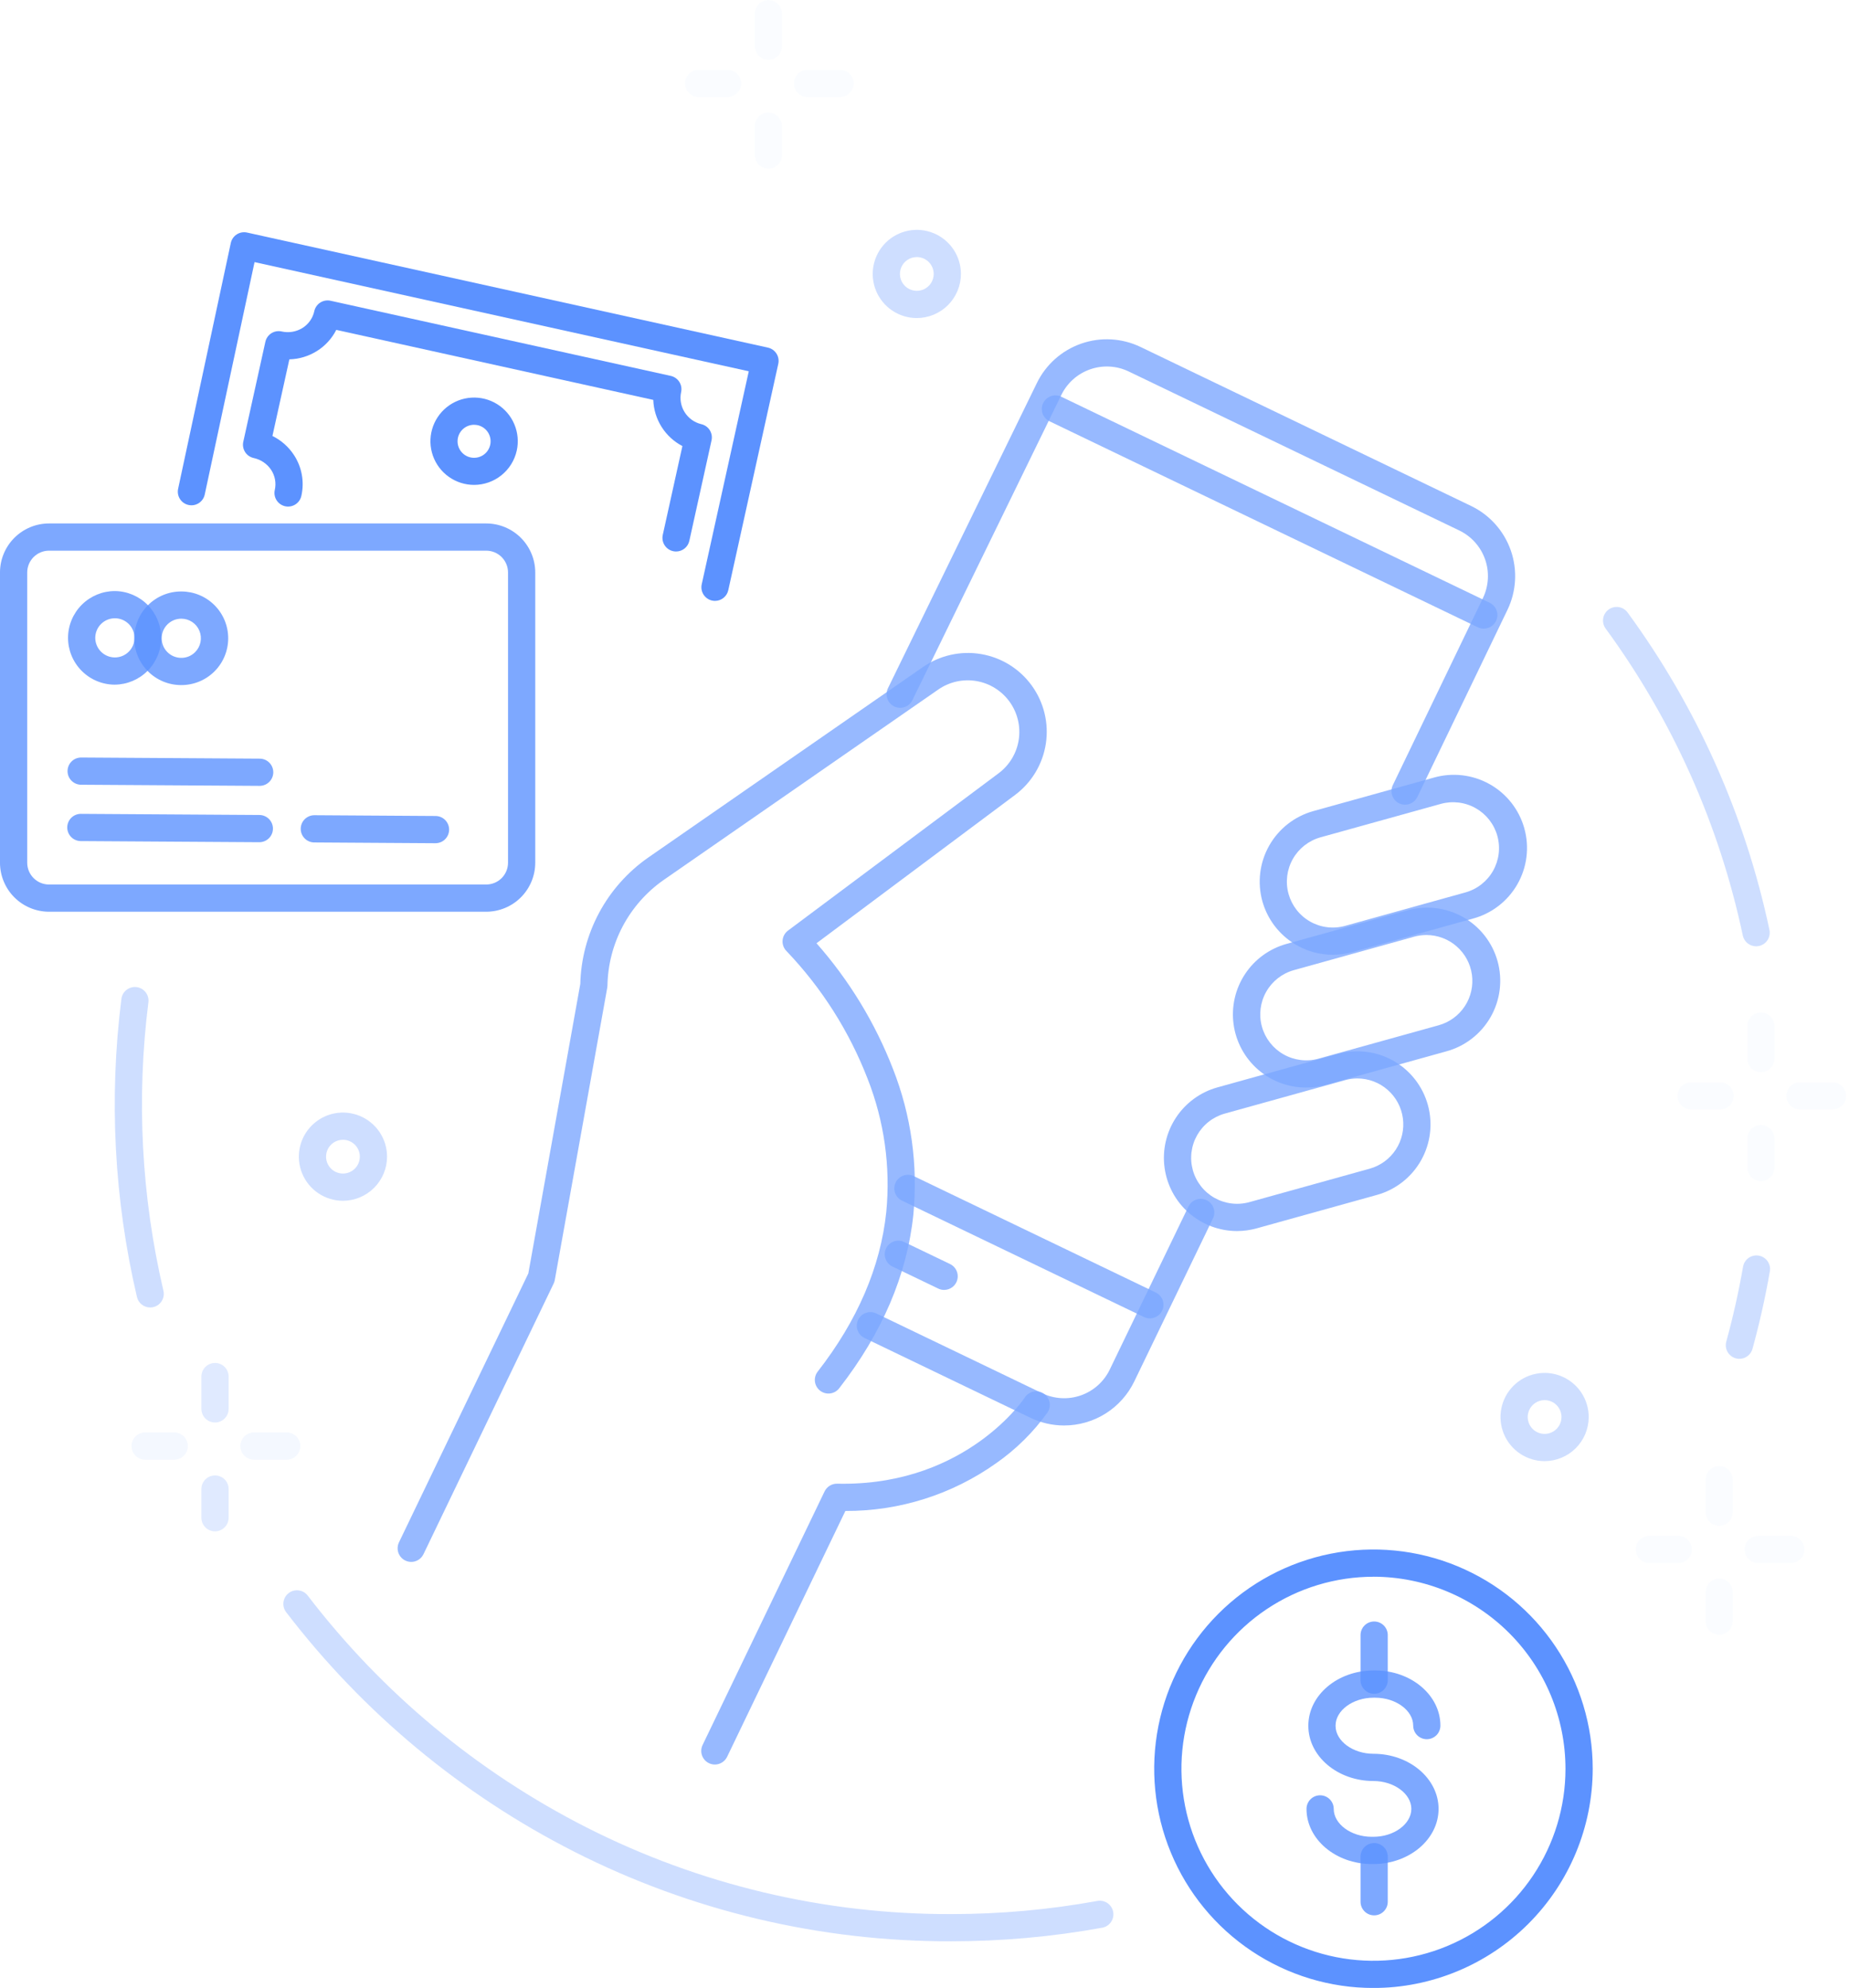 <svg width="226" height="243" viewBox="0 0 226 243" fill="none" xmlns="http://www.w3.org/2000/svg">
<g clip-path="url(#clip0_12_219)">
<g opacity="0.8">
<g opacity="0.8">
<g opacity="0.8">
<path opacity="0.8" d="M171.739 98.361C171.458 98.361 171.181 98.29 170.934 98.154C170.688 98.017 170.48 97.821 170.33 97.583C170.18 97.345 170.093 97.072 170.077 96.791C170.062 96.51 170.117 96.23 170.239 95.976L181.26 73.094C181.969 71.615 182.062 69.916 181.52 68.369C180.977 66.822 179.843 65.553 178.366 64.841L137.966 45.409C136.488 44.698 134.788 44.604 133.241 45.146C131.693 45.689 130.424 46.824 129.713 48.302L111.521 85.585C111.328 85.981 110.985 86.285 110.567 86.428C110.15 86.572 109.694 86.543 109.297 86.35C108.901 86.156 108.597 85.814 108.454 85.396C108.31 84.979 108.339 84.522 108.532 84.126L126.72 46.851C127.815 44.58 129.766 42.837 132.146 42.005C134.525 41.172 137.137 41.318 139.409 42.411L179.809 61.844C182.08 62.939 183.824 64.891 184.659 67.27C185.493 69.65 185.349 72.263 184.258 74.537L173.239 97.419C173.103 97.701 172.89 97.939 172.625 98.106C172.359 98.273 172.052 98.361 171.739 98.361Z" fill="#0055FF"/>
<path opacity="0.8" d="M130.054 174.237C128.632 174.237 127.228 173.916 125.946 173.298L105.666 163.543C105.469 163.448 105.293 163.316 105.147 163.153C105.001 162.99 104.889 162.8 104.817 162.594C104.744 162.388 104.713 162.169 104.725 161.951C104.737 161.733 104.793 161.519 104.887 161.322C104.982 161.125 105.114 160.948 105.277 160.803C105.44 160.657 105.63 160.545 105.836 160.472C106.043 160.4 106.261 160.369 106.479 160.381C106.697 160.393 106.911 160.448 107.108 160.543L127.389 170.298C128.867 171.007 130.566 171.101 132.114 170.558C133.661 170.016 134.93 168.882 135.642 167.406L145.26 147.479C145.452 147.081 145.794 146.776 146.211 146.63C146.628 146.484 147.085 146.51 147.483 146.702C147.881 146.894 148.186 147.236 148.332 147.652C148.478 148.069 148.452 148.527 148.26 148.925L138.643 168.85C137.864 170.466 136.645 171.829 135.125 172.782C133.606 173.735 131.848 174.239 130.054 174.237Z" fill="#0055FF"/>
<path opacity="0.8" d="M140.549 161.151C140.3 161.151 140.054 161.094 139.83 160.986L110.251 146.759C110.054 146.664 109.878 146.532 109.732 146.369C109.586 146.206 109.474 146.016 109.402 145.81C109.329 145.604 109.298 145.385 109.311 145.167C109.323 144.949 109.377 144.735 109.472 144.538C109.567 144.341 109.699 144.165 109.862 144.019C110.025 143.873 110.215 143.761 110.421 143.688C110.628 143.616 110.846 143.585 111.064 143.597C111.282 143.609 111.496 143.664 111.693 143.759L141.272 157.986C141.612 158.15 141.886 158.424 142.049 158.763C142.213 159.103 142.256 159.488 142.172 159.855C142.088 160.223 141.882 160.551 141.587 160.786C141.293 161.021 140.927 161.149 140.55 161.149L140.549 161.151Z" fill="#0055FF"/>
<path opacity="0.8" d="M181.359 76.843C181.11 76.843 180.864 76.786 180.64 76.678L128.28 51.493C128.083 51.398 127.907 51.266 127.761 51.103C127.615 50.94 127.503 50.75 127.431 50.544C127.358 50.337 127.327 50.119 127.339 49.901C127.351 49.683 127.406 49.469 127.501 49.272C127.596 49.075 127.728 48.898 127.891 48.753C128.054 48.607 128.244 48.495 128.45 48.422C128.656 48.35 128.875 48.319 129.093 48.331C129.311 48.343 129.525 48.398 129.722 48.493L182.085 73.678C182.425 73.842 182.699 74.116 182.862 74.455C183.026 74.795 183.069 75.18 182.985 75.548C182.901 75.915 182.695 76.243 182.4 76.478C182.105 76.713 181.739 76.841 181.362 76.841L181.359 76.843Z" fill="#0055FF"/>
<path opacity="0.8" d="M115.401 157.669C115.152 157.669 114.905 157.613 114.681 157.504L109.081 154.812C108.683 154.621 108.378 154.279 108.232 153.863C108.085 153.446 108.111 152.989 108.302 152.591C108.493 152.193 108.835 151.887 109.251 151.741C109.668 151.595 110.125 151.621 110.523 151.812L116.123 154.504C116.463 154.667 116.737 154.941 116.9 155.281C117.063 155.621 117.107 156.006 117.023 156.373C116.939 156.741 116.733 157.069 116.438 157.304C116.144 157.539 115.778 157.667 115.401 157.667V157.669Z" fill="#0055FF"/>
<path opacity="0.8" d="M50.263 190.914C49.982 190.914 49.705 190.842 49.459 190.706C49.212 190.57 49.005 190.374 48.855 190.135C48.705 189.897 48.618 189.625 48.602 189.344C48.586 189.063 48.641 188.783 48.763 188.529L64.578 155.648L70.928 120.269C71.004 117.232 71.79 114.256 73.224 111.578C74.658 108.901 76.7 106.597 79.185 104.851L112.785 81.551C114.859 80.101 117.421 79.525 119.916 79.947C122.411 80.37 124.64 81.757 126.12 83.81C127.601 85.862 128.215 88.415 127.829 90.916C127.443 93.417 126.089 95.666 124.058 97.177L99.801 115.295C103.793 119.819 106.955 125.014 109.141 130.638C111.373 136.309 112.228 142.429 111.635 148.495C110.863 155.837 107.813 162.968 102.57 169.695C102.299 170.043 101.9 170.269 101.463 170.323C101.025 170.377 100.583 170.255 100.236 169.983C99.888 169.712 99.662 169.314 99.608 168.876C99.554 168.438 99.676 167.997 99.947 167.649C104.802 161.424 107.621 154.864 108.327 148.149C108.864 142.602 108.078 137.007 106.032 131.824C103.791 126.044 100.435 120.761 96.156 116.276C95.983 116.108 95.848 115.905 95.761 115.681C95.674 115.456 95.637 115.215 95.652 114.974C95.667 114.734 95.734 114.499 95.849 114.287C95.964 114.075 96.124 113.891 96.317 113.747L122.067 94.513C123.39 93.521 124.271 92.05 124.52 90.415C124.769 88.781 124.366 87.114 123.399 85.773C122.431 84.432 120.976 83.525 119.346 83.246C117.716 82.968 116.042 83.34 114.684 84.283L81.084 107.583C79.011 109.04 77.312 110.966 76.124 113.204C74.936 115.443 74.294 117.93 74.249 120.463C74.248 120.553 74.239 120.642 74.223 120.73L67.81 156.462C67.784 156.61 67.737 156.754 67.672 156.889L51.759 189.974C51.623 190.255 51.411 190.493 51.146 190.659C50.882 190.825 50.575 190.914 50.263 190.914Z" fill="#0055FF"/>
<path opacity="0.8" d="M162.896 116.706C160.945 116.7 159.049 116.057 157.496 114.874C155.944 113.691 154.82 112.034 154.296 110.154C153.664 107.869 153.964 105.426 155.131 103.362C156.298 101.298 158.235 99.78 160.519 99.143L175.219 95.057C176.355 94.729 177.544 94.629 178.718 94.764C179.893 94.898 181.029 95.264 182.061 95.841C183.093 96.417 184.001 97.192 184.731 98.121C185.462 99.05 186.001 100.115 186.317 101.254C186.634 102.393 186.721 103.583 186.575 104.756C186.429 105.929 186.051 107.061 185.465 108.088C184.878 109.114 184.093 110.013 183.157 110.734C182.22 111.456 181.15 111.984 180.008 112.289L165.308 116.375C164.523 116.594 163.711 116.706 162.896 116.706ZM157.496 109.263C157.694 109.974 158.029 110.638 158.483 111.219C158.937 111.8 159.502 112.286 160.144 112.649C160.786 113.012 161.493 113.245 162.225 113.334C162.957 113.423 163.7 113.368 164.41 113.17L179.11 109.084C179.821 108.886 180.486 108.551 181.067 108.096C181.648 107.642 182.133 107.078 182.496 106.436C182.859 105.793 183.091 105.086 183.181 104.354C183.27 103.622 183.215 102.88 183.017 102.169C182.82 101.458 182.484 100.794 182.03 100.213C181.576 99.632 181.011 99.146 180.369 98.783C179.727 98.421 179.019 98.188 178.287 98.098C177.555 98.009 176.813 98.064 176.102 98.262L161.402 102.348C159.968 102.748 158.751 103.701 158.019 104.997C157.286 106.294 157.098 107.828 157.495 109.263H157.496Z" fill="#0055FF"/>
<path opacity="0.8" d="M159.647 132.935C157.483 132.937 155.393 132.154 153.762 130.733C152.132 129.311 151.072 127.346 150.779 125.203C150.486 123.06 150.98 120.883 152.169 119.076C153.358 117.268 155.162 115.954 157.247 115.375L171.947 111.289C173.083 110.961 174.272 110.861 175.446 110.996C176.62 111.13 177.756 111.496 178.788 112.073C179.82 112.649 180.728 113.424 181.459 114.353C182.189 115.282 182.728 116.347 183.045 117.486C183.361 118.625 183.449 119.815 183.303 120.988C183.156 122.161 182.779 123.293 182.192 124.32C181.605 125.346 180.821 126.245 179.885 126.966C178.948 127.688 177.878 128.216 176.736 128.521L162.036 132.607C161.258 132.824 160.454 132.934 159.647 132.935ZM174.347 114.289C173.84 114.289 173.335 114.359 172.847 114.495L158.147 118.581C156.713 118.981 155.496 119.933 154.764 121.23C154.033 122.526 153.845 124.06 154.244 125.494C154.642 126.928 155.594 128.146 156.89 128.879C158.186 129.612 159.719 129.8 161.154 129.403L175.854 125.317C177.162 124.953 178.294 124.127 179.04 122.992C179.786 121.858 180.096 120.491 179.912 119.146C179.728 117.801 179.063 116.567 178.04 115.674C177.017 114.781 175.706 114.289 174.348 114.289H174.347Z" fill="#0055FF"/>
<path opacity="0.8" d="M151.192 150.473C149.03 150.469 146.944 149.683 145.317 148.259C143.69 146.836 142.634 144.872 142.343 142.73C142.053 140.588 142.548 138.413 143.737 136.608C144.926 134.803 146.729 133.489 148.811 132.91L163.511 128.824C164.643 128.51 165.825 128.421 166.991 128.564C168.157 128.706 169.283 129.077 170.305 129.655C171.328 130.232 172.226 131.006 172.95 131.931C173.673 132.856 174.208 133.914 174.522 135.046C174.836 136.177 174.925 137.36 174.782 138.526C174.64 139.691 174.269 140.818 173.691 141.84C173.114 142.863 172.34 143.761 171.415 144.485C170.49 145.208 169.431 145.743 168.3 146.057L153.6 150.143C152.816 150.361 152.006 150.472 151.192 150.473ZM165.917 131.821C165.406 131.822 164.897 131.892 164.405 132.029L149.705 136.115C148.994 136.312 148.33 136.648 147.749 137.102C147.168 137.557 146.682 138.121 146.319 138.763C145.956 139.405 145.723 140.113 145.634 140.845C145.544 141.577 145.6 142.319 145.798 143.03C145.995 143.74 146.331 144.405 146.786 144.986C147.24 145.567 147.804 146.053 148.446 146.416C149.088 146.778 149.796 147.011 150.528 147.101C151.26 147.19 152.002 147.135 152.713 146.937L167.413 142.851C168.721 142.487 169.852 141.661 170.599 140.527C171.345 139.393 171.655 138.027 171.472 136.682C171.289 135.337 170.626 134.103 169.604 133.21C168.582 132.316 167.271 131.823 165.913 131.821H165.917Z" fill="#0055FF"/>
<path opacity="0.8" d="M87.376 215.68C87.094 215.68 86.818 215.609 86.571 215.473C86.325 215.337 86.117 215.14 85.967 214.902C85.817 214.664 85.73 214.391 85.714 214.11C85.698 213.829 85.754 213.549 85.876 213.295L100.788 182.295C100.927 182.008 101.146 181.766 101.418 181.599C101.69 181.432 102.005 181.347 102.324 181.353C102.577 181.359 102.831 181.361 103.079 181.361C118.245 181.361 125.187 170.928 125.256 170.82C125.496 170.45 125.873 170.19 126.305 170.098C126.736 170.006 127.187 170.089 127.557 170.329C127.927 170.569 128.186 170.947 128.278 171.378C128.37 171.81 128.287 172.26 128.047 172.63C126.316 175.053 124.182 177.161 121.739 178.863C116.361 182.679 109.923 184.716 103.328 184.686L88.874 214.738C88.738 215.02 88.525 215.258 88.26 215.424C87.996 215.591 87.689 215.68 87.376 215.68Z" fill="#0055FF"/>
</g>
<path opacity="0.3" d="M18.356 159.815C17.981 159.815 17.618 159.688 17.324 159.455C17.03 159.222 16.824 158.897 16.738 158.532C13.947 146.596 13.304 134.259 14.838 122.097C14.893 121.659 15.12 121.262 15.469 120.991C15.817 120.721 16.259 120.6 16.697 120.655C17.134 120.711 17.532 120.938 17.802 121.286C18.073 121.635 18.193 122.076 18.138 122.514C16.654 134.282 17.277 146.221 19.976 157.771C20.033 158.015 20.034 158.269 19.98 158.514C19.925 158.759 19.815 158.988 19.66 159.184C19.504 159.381 19.306 159.539 19.08 159.649C18.854 159.758 18.607 159.815 18.356 159.815Z" fill="#0055FF"/>
<path opacity="0.3" d="M116.271 237.286C100.263 237.334 84.472 233.582 70.195 226.34C56.409 219.34 44.372 209.332 34.974 197.055C34.706 196.704 34.589 196.262 34.648 195.825C34.706 195.387 34.936 194.991 35.286 194.723C35.637 194.456 36.08 194.338 36.517 194.397C36.954 194.455 37.35 194.685 37.618 195.036C46.711 206.915 58.358 216.599 71.697 223.372C85.508 230.378 100.785 234.008 116.272 233.961C122.259 233.962 128.234 233.424 134.125 232.354C134.559 232.274 135.007 232.371 135.37 232.621C135.733 232.872 135.982 233.257 136.062 233.691C136.141 234.125 136.045 234.572 135.794 234.936C135.544 235.299 135.159 235.547 134.725 235.627C128.636 236.732 122.46 237.288 116.271 237.286Z" fill="#0055FF"/>
<path opacity="0.3" d="M212.597 166.092C212.342 166.091 212.09 166.031 211.862 165.917C211.634 165.804 211.435 165.639 211.28 165.436C211.125 165.233 211.019 164.997 210.97 164.747C210.921 164.497 210.93 164.238 210.997 163.992C211.822 160.992 212.511 157.92 213.046 154.856C213.081 154.638 213.158 154.429 213.274 154.241C213.39 154.054 213.542 153.891 213.721 153.762C213.901 153.634 214.104 153.543 214.32 153.494C214.535 153.445 214.757 153.439 214.975 153.477C215.192 153.515 215.4 153.596 215.586 153.715C215.771 153.834 215.931 153.989 216.057 154.17C216.182 154.352 216.271 154.557 216.316 154.772C216.362 154.988 216.363 155.211 216.322 155.428C215.769 158.596 215.056 161.774 214.204 164.873C214.106 165.224 213.896 165.533 213.606 165.753C213.316 165.974 212.961 166.093 212.597 166.092Z" fill="#0055FF"/>
<path opacity="0.3" d="M214.647 115.669C214.266 115.669 213.897 115.538 213.601 115.298C213.305 115.058 213.1 114.724 213.021 114.352C210.153 100.812 204.447 88.035 196.278 76.863C196.143 76.687 196.044 76.485 195.987 76.271C195.931 76.056 195.919 75.832 195.95 75.612C195.982 75.392 196.057 75.181 196.172 74.991C196.287 74.8 196.438 74.635 196.617 74.504C196.797 74.374 197.001 74.28 197.217 74.229C197.433 74.178 197.658 74.171 197.877 74.209C198.096 74.246 198.305 74.327 198.492 74.446C198.679 74.566 198.841 74.721 198.967 74.904C207.411 86.453 213.31 99.662 216.275 113.659C216.327 113.901 216.323 114.152 216.265 114.393C216.207 114.634 216.096 114.86 215.94 115.052C215.784 115.245 215.587 115.4 215.363 115.507C215.14 115.614 214.895 115.669 214.647 115.669Z" fill="#0055FF"/>
<g opacity="0.8">
<g opacity="0.3">
<path opacity="0.3" d="M21.291 178.418H17.742C17.301 178.418 16.878 178.243 16.566 177.931C16.254 177.619 16.078 177.196 16.078 176.754C16.078 176.313 16.254 175.89 16.566 175.578C16.878 175.266 17.301 175.091 17.742 175.091H21.291C21.732 175.091 22.155 175.266 22.467 175.578C22.779 175.89 22.954 176.313 22.954 176.754C22.954 177.196 22.779 177.619 22.467 177.931C22.155 178.243 21.732 178.418 21.291 178.418Z" fill="#0055FF"/>
<path opacity="0.3" d="M35.04 178.418H31.048C30.607 178.418 30.184 178.243 29.872 177.931C29.56 177.619 29.384 177.196 29.384 176.754C29.384 176.313 29.56 175.89 29.872 175.578C30.184 175.266 30.607 175.091 31.048 175.091H35.04C35.481 175.091 35.904 175.266 36.216 175.578C36.528 175.89 36.704 176.313 36.704 176.754C36.704 177.196 36.528 177.619 36.216 177.931C35.904 178.243 35.481 178.418 35.04 178.418Z" fill="#0055FF"/>
</g>
<g opacity="0.8">
<path opacity="0.3" d="M26.28 187.178C25.839 187.178 25.416 187.002 25.104 186.691C24.793 186.379 24.617 185.956 24.617 185.515V181.967C24.628 181.533 24.808 181.12 25.119 180.817C25.429 180.513 25.846 180.344 26.281 180.344C26.715 180.344 27.132 180.513 27.443 180.817C27.753 181.12 27.933 181.533 27.944 181.967V185.515C27.944 185.956 27.768 186.379 27.456 186.691C27.144 187.003 26.721 187.178 26.28 187.178Z" fill="#0055FF"/>
<path opacity="0.3" d="M26.28 173.872C25.839 173.872 25.416 173.697 25.104 173.385C24.792 173.073 24.617 172.65 24.617 172.209V168.217C24.628 167.783 24.808 167.37 25.119 167.067C25.429 166.763 25.846 166.594 26.281 166.594C26.715 166.594 27.132 166.763 27.443 167.067C27.753 167.37 27.933 167.783 27.944 168.217V172.209C27.944 172.65 27.768 173.073 27.456 173.385C27.144 173.697 26.721 173.872 26.28 173.872Z" fill="#0055FF"/>
</g>
</g>
<g opacity="0.3">
<g opacity="0.3">
<path opacity="0.3" d="M210.242 135.615H206.694C206.253 135.615 205.83 135.44 205.518 135.128C205.206 134.816 205.031 134.393 205.031 133.951C205.031 133.51 205.206 133.087 205.518 132.775C205.83 132.463 206.253 132.288 206.694 132.288H210.242C210.683 132.288 211.106 132.463 211.418 132.775C211.73 133.087 211.906 133.51 211.906 133.951C211.906 134.393 211.73 134.816 211.418 135.128C211.106 135.44 210.683 135.615 210.242 135.615Z" fill="#0055FF"/>
<path opacity="0.3" d="M223.992 135.615H220.001C219.56 135.615 219.137 135.44 218.825 135.128C218.513 134.816 218.338 134.393 218.338 133.951C218.338 133.51 218.513 133.087 218.825 132.775C219.137 132.463 219.56 132.288 220.001 132.288H223.992C224.433 132.288 224.856 132.463 225.168 132.775C225.48 133.087 225.655 133.51 225.655 133.951C225.655 134.393 225.48 134.816 225.168 135.128C224.856 135.44 224.433 135.615 223.992 135.615Z" fill="#0055FF"/>
</g>
<g opacity="0.3">
<path opacity="0.3" d="M215.233 144.375C214.792 144.375 214.368 144.2 214.056 143.888C213.744 143.576 213.569 143.152 213.569 142.711V139.163C213.569 138.722 213.744 138.299 214.056 137.987C214.368 137.675 214.791 137.5 215.233 137.5C215.674 137.5 216.097 137.675 216.409 137.987C216.721 138.299 216.896 138.722 216.896 139.163V142.711C216.896 142.93 216.853 143.146 216.77 143.348C216.686 143.55 216.564 143.733 216.409 143.888C216.255 144.042 216.072 144.165 215.87 144.248C215.668 144.332 215.452 144.375 215.233 144.375Z" fill="#0055FF"/>
<path opacity="0.3" d="M215.233 131.069C214.792 131.069 214.369 130.894 214.057 130.582C213.745 130.27 213.569 129.847 213.569 129.406V125.414C213.569 124.973 213.744 124.55 214.056 124.238C214.368 123.926 214.791 123.75 215.233 123.75C215.674 123.75 216.097 123.926 216.409 124.238C216.721 124.55 216.896 124.973 216.896 125.414V129.406C216.896 129.847 216.721 130.27 216.409 130.582C216.097 130.894 215.674 131.069 215.233 131.069Z" fill="#0055FF"/>
</g>
</g>
<g opacity="0.3">
<g opacity="0.3">
<path opacity="0.3" d="M88.933 11.865H85.385C84.944 11.865 84.521 11.69 84.209 11.378C83.897 11.066 83.722 10.643 83.722 10.201C83.722 9.76 83.897 9.337 84.209 9.025C84.521 8.713 84.944 8.538 85.385 8.538H88.933C89.374 8.538 89.797 8.713 90.109 9.025C90.421 9.337 90.597 9.76 90.597 10.201C90.597 10.643 90.421 11.066 90.109 11.378C89.797 11.69 89.374 11.865 88.933 11.865Z" fill="#0055FF"/>
<path opacity="0.3" d="M102.683 11.865H98.691C98.25 11.865 97.827 11.69 97.515 11.378C97.203 11.066 97.028 10.643 97.028 10.201C97.028 9.76 97.203 9.337 97.515 9.025C97.827 8.713 98.25 8.538 98.691 8.538H102.683C103.124 8.538 103.547 8.713 103.859 9.025C104.171 9.337 104.347 9.76 104.347 10.201C104.347 10.643 104.171 11.066 103.859 11.378C103.547 11.69 103.124 11.865 102.683 11.865Z" fill="#0055FF"/>
</g>
<g opacity="0.3">
<path opacity="0.3" d="M93.922 20.625C93.481 20.625 93.058 20.45 92.746 20.138C92.434 19.826 92.259 19.403 92.259 18.962V15.414C92.259 14.973 92.434 14.55 92.746 14.238C93.058 13.926 93.481 13.751 93.922 13.751C94.363 13.751 94.786 13.926 95.098 14.238C95.41 14.55 95.585 14.973 95.585 15.414V18.962C95.585 19.403 95.41 19.826 95.098 20.138C94.786 20.45 94.363 20.625 93.922 20.625Z" fill="#0055FF"/>
<path opacity="0.3" d="M93.922 7.319C93.704 7.319 93.487 7.276 93.286 7.192C93.084 7.109 92.9 6.986 92.746 6.832C92.592 6.677 92.469 6.494 92.386 6.292C92.302 6.091 92.259 5.874 92.259 5.656V1.664C92.259 1.223 92.434 0.8 92.746 0.488C93.058 0.176 93.481 0.001 93.922 0.001C94.363 0.001 94.786 0.176 95.098 0.488C95.41 0.8 95.585 1.223 95.585 1.664V5.656C95.585 5.874 95.542 6.091 95.459 6.292C95.375 6.494 95.252 6.677 95.098 6.832C94.944 6.986 94.76 7.109 94.558 7.192C94.357 7.276 94.141 7.319 93.922 7.319Z" fill="#0055FF"/>
</g>
</g>
<g opacity="0.3">
<g opacity="0.3">
<path opacity="0.3" d="M205.142 191.059H201.594C201.153 191.059 200.73 190.884 200.418 190.572C200.106 190.26 199.931 189.837 199.931 189.395C199.931 188.954 200.106 188.531 200.418 188.219C200.73 187.907 201.153 187.732 201.594 187.732H205.142C205.583 187.732 206.006 187.907 206.318 188.219C206.63 188.531 206.806 188.954 206.806 189.395C206.806 189.837 206.63 190.26 206.318 190.572C206.006 190.884 205.583 191.059 205.142 191.059Z" fill="#0055FF"/>
<path opacity="0.3" d="M218.891 191.059H214.901C214.46 191.059 214.037 190.884 213.725 190.572C213.413 190.26 213.238 189.837 213.238 189.395C213.238 188.954 213.413 188.531 213.725 188.219C214.037 187.907 214.46 187.732 214.901 187.732H218.891C219.332 187.732 219.755 187.907 220.067 188.219C220.379 188.531 220.554 188.954 220.554 189.395C220.554 189.837 220.379 190.26 220.067 190.572C219.755 190.884 219.332 191.059 218.891 191.059Z" fill="#0055FF"/>
</g>
<g opacity="0.3">
<path opacity="0.3" d="M210.133 199.819C209.915 199.819 209.698 199.776 209.496 199.693C209.294 199.609 209.111 199.487 208.956 199.332C208.802 199.178 208.679 198.994 208.595 198.793C208.512 198.591 208.469 198.374 208.469 198.156V194.608C208.469 194.167 208.644 193.744 208.956 193.432C209.268 193.12 209.691 192.945 210.132 192.945C210.573 192.945 210.996 193.12 211.308 193.432C211.62 193.744 211.795 194.167 211.795 194.608V198.156C211.795 198.597 211.62 199.02 211.308 199.332C210.997 199.643 210.574 199.819 210.133 199.819Z" fill="#0055FF"/>
<path opacity="0.3" d="M210.133 186.513C209.915 186.513 209.698 186.47 209.496 186.387C209.294 186.303 209.111 186.18 208.956 186.026C208.802 185.871 208.679 185.688 208.595 185.486C208.512 185.284 208.469 185.068 208.469 184.849V180.857C208.469 180.416 208.644 179.993 208.956 179.681C209.268 179.369 209.691 179.194 210.132 179.194C210.573 179.194 210.996 179.369 211.308 179.681C211.62 179.993 211.795 180.416 211.795 180.857V184.849C211.795 185.067 211.752 185.284 211.669 185.485C211.585 185.687 211.463 185.871 211.309 186.025C211.155 186.18 210.971 186.302 210.769 186.386C210.568 186.47 210.351 186.513 210.133 186.513Z" fill="#0055FF"/>
</g>
</g>
<path opacity="0.3" d="M41.918 146.772C40.852 146.772 39.81 146.456 38.923 145.863C38.036 145.271 37.346 144.429 36.937 143.444C36.529 142.459 36.422 141.375 36.63 140.329C36.839 139.283 37.352 138.323 38.106 137.569C38.86 136.815 39.821 136.301 40.866 136.093C41.912 135.885 42.996 135.992 43.981 136.4C44.966 136.808 45.808 137.499 46.401 138.386C46.993 139.272 47.309 140.315 47.309 141.381C47.307 142.81 46.738 144.18 45.727 145.19C44.717 146.201 43.347 146.77 41.918 146.772ZM41.918 139.316C41.51 139.316 41.11 139.437 40.77 139.663C40.431 139.89 40.166 140.213 40.009 140.59C39.853 140.967 39.812 141.383 39.892 141.783C39.971 142.184 40.168 142.552 40.456 142.841C40.745 143.13 41.113 143.326 41.514 143.406C41.914 143.486 42.33 143.445 42.707 143.289C43.085 143.133 43.407 142.868 43.634 142.528C43.861 142.189 43.982 141.789 43.982 141.381C43.982 140.834 43.764 140.309 43.377 139.922C42.99 139.535 42.465 139.317 41.918 139.316Z" fill="#0055FF"/>
<path opacity="0.3" d="M112.06 38.877C110.994 38.877 109.952 38.56 109.065 37.968C108.179 37.376 107.488 36.533 107.08 35.548C106.672 34.563 106.566 33.479 106.774 32.434C106.982 31.388 107.495 30.427 108.249 29.674C109.003 28.92 109.964 28.406 111.01 28.198C112.055 27.991 113.139 28.097 114.124 28.505C115.109 28.913 115.951 29.604 116.544 30.491C117.136 31.378 117.452 32.42 117.452 33.486C117.45 34.915 116.881 36.285 115.87 37.296C114.859 38.306 113.489 38.875 112.06 38.877ZM112.06 31.421C111.652 31.421 111.253 31.542 110.914 31.769C110.574 31.996 110.31 32.319 110.154 32.696C109.998 33.073 109.957 33.488 110.037 33.888C110.116 34.289 110.313 34.656 110.602 34.945C110.891 35.233 111.258 35.43 111.659 35.509C112.059 35.589 112.474 35.548 112.851 35.392C113.228 35.236 113.55 34.971 113.777 34.632C114.004 34.292 114.125 33.893 114.125 33.485C114.124 32.938 113.906 32.413 113.519 32.026C113.132 31.64 112.607 31.422 112.06 31.422V31.421Z" fill="#0055FF"/>
<path opacity="0.3" d="M188.794 178.595C187.728 178.595 186.686 178.279 185.799 177.686C184.913 177.094 184.221 176.252 183.813 175.267C183.405 174.282 183.299 173.198 183.507 172.152C183.715 171.106 184.228 170.146 184.982 169.392C185.736 168.638 186.697 168.125 187.743 167.917C188.788 167.709 189.872 167.815 190.857 168.223C191.842 168.631 192.684 169.322 193.277 170.209C193.869 171.095 194.185 172.138 194.185 173.204C194.183 174.633 193.614 176.003 192.603 177.013C191.593 178.024 190.223 178.593 188.794 178.595ZM188.794 171.139C188.386 171.139 187.987 171.26 187.647 171.486C187.307 171.713 187.042 172.036 186.886 172.413C186.729 172.79 186.688 173.206 186.768 173.606C186.847 174.007 187.044 174.375 187.333 174.664C187.622 174.953 187.989 175.149 188.39 175.229C188.791 175.309 189.206 175.268 189.583 175.112C189.961 174.956 190.283 174.691 190.51 174.351C190.737 174.012 190.858 173.612 190.858 173.204C190.857 172.657 190.64 172.132 190.253 171.745C189.866 171.358 189.341 171.141 188.794 171.14V171.139Z" fill="#0055FF"/>
</g>
<path opacity="0.8" d="M167.875 242.996C162.574 242.996 157.393 241.424 152.985 238.479C148.578 235.535 145.143 231.349 143.115 226.452C141.086 221.555 140.556 216.166 141.59 210.967C142.624 205.769 145.176 200.993 148.924 197.245C152.672 193.497 157.448 190.945 162.647 189.911C167.845 188.877 173.233 189.408 178.13 191.436C183.028 193.464 187.214 196.899 190.158 201.307C193.103 205.714 194.675 210.895 194.675 216.196C194.668 223.302 191.841 230.114 186.817 235.138C181.793 240.163 174.98 242.989 167.875 242.996ZM167.875 192.727C163.233 192.727 158.695 194.104 154.835 196.683C150.975 199.262 147.967 202.927 146.191 207.216C144.414 211.505 143.949 216.224 144.855 220.777C145.76 225.33 147.996 229.512 151.278 232.795C154.561 236.077 158.743 238.312 163.296 239.218C167.849 240.124 172.568 239.659 176.857 237.882C181.145 236.106 184.811 233.098 187.39 229.238C189.969 225.378 191.346 220.84 191.346 216.198C191.339 209.975 188.865 204.008 184.464 199.607C180.064 195.207 174.098 192.731 167.875 192.723V192.727Z" fill="#0055FF"/>
<g opacity="0.8">
<path opacity="0.8" d="M167.875 227.84H167.65C163.262 227.84 159.692 224.818 159.692 221.104C159.692 220.663 159.867 220.24 160.179 219.928C160.491 219.616 160.914 219.44 161.355 219.44C161.797 219.44 162.22 219.616 162.532 219.928C162.844 220.24 163.019 220.663 163.019 221.104C163.019 222.952 165.14 224.513 167.65 224.513H167.875C170.385 224.513 172.506 222.952 172.506 221.104C172.506 219.256 170.385 217.694 167.875 217.694C163.487 217.694 159.917 214.672 159.917 210.958V210.922C159.917 207.208 163.487 204.186 167.875 204.186H168.1C172.488 204.186 176.058 207.207 176.058 210.922C176.058 211.363 175.883 211.786 175.571 212.098C175.259 212.41 174.836 212.585 174.395 212.585C173.954 212.585 173.531 212.41 173.219 212.098C172.907 211.786 172.732 211.363 172.732 210.922C172.732 209.074 170.611 207.513 168.1 207.513H167.875C165.365 207.513 163.244 209.074 163.244 210.922V210.958C163.244 212.806 165.366 214.367 167.875 214.367C172.263 214.367 175.833 217.389 175.833 221.103C175.833 224.817 172.262 227.84 167.875 227.84Z" fill="#0055FF"/>
<path opacity="0.8" d="M167.96 207.031C167.519 207.031 167.096 206.856 166.784 206.544C166.472 206.232 166.297 205.809 166.297 205.368V199.859C166.297 199.418 166.472 198.995 166.784 198.683C167.096 198.371 167.519 198.196 167.96 198.196C168.401 198.196 168.824 198.371 169.136 198.683C169.448 198.995 169.623 199.418 169.623 199.859V205.368C169.623 205.809 169.448 206.232 169.136 206.544C168.824 206.856 168.401 207.031 167.96 207.031Z" fill="#0055FF"/>
<path opacity="0.8" d="M167.96 234.116C167.741 234.116 167.525 234.073 167.323 233.99C167.121 233.906 166.938 233.783 166.783 233.629C166.629 233.474 166.507 233.291 166.423 233.089C166.34 232.887 166.297 232.67 166.297 232.452V226.943C166.297 226.502 166.472 226.079 166.784 225.767C167.096 225.455 167.519 225.28 167.96 225.28C168.401 225.28 168.824 225.455 169.136 225.767C169.448 226.079 169.623 226.502 169.623 226.943V232.452C169.623 232.67 169.58 232.887 169.497 233.089C169.413 233.291 169.29 233.474 169.136 233.628C168.982 233.783 168.798 233.905 168.596 233.989C168.395 234.073 168.178 234.116 167.96 234.116Z" fill="#0055FF"/>
</g>
<path opacity="0.8" d="M87.394 73.447C87.145 73.447 86.9 73.391 86.675 73.284C86.451 73.176 86.253 73.019 86.097 72.825C85.941 72.631 85.831 72.405 85.774 72.162C85.717 71.92 85.716 71.668 85.769 71.425L91.521 45.383L31.113 32.039L25.024 60.449C24.978 60.663 24.891 60.865 24.766 61.045C24.642 61.224 24.484 61.378 24.3 61.497C24.117 61.615 23.912 61.696 23.697 61.736C23.482 61.775 23.261 61.771 23.048 61.725C22.834 61.679 22.632 61.592 22.452 61.468C22.272 61.343 22.119 61.185 22 61.002C21.881 60.818 21.8 60.613 21.761 60.398C21.722 60.183 21.725 59.963 21.771 59.749L28.21 29.702C28.256 29.487 28.344 29.284 28.469 29.104C28.594 28.923 28.753 28.769 28.938 28.651C29.122 28.532 29.328 28.451 29.544 28.413C29.761 28.374 29.982 28.379 30.196 28.426L93.863 42.49C94.294 42.585 94.669 42.848 94.906 43.22C95.143 43.592 95.223 44.042 95.128 44.473L89.017 72.139C88.936 72.509 88.731 72.841 88.436 73.079C88.141 73.317 87.773 73.446 87.394 73.447Z" fill="#0055FF"/>
<path opacity="0.8" d="M82.634 67.411C82.385 67.411 82.139 67.355 81.915 67.248C81.69 67.14 81.493 66.983 81.337 66.789C81.181 66.595 81.07 66.369 81.013 66.126C80.957 65.884 80.955 65.632 81.008 65.389L83.408 54.522C82.368 53.981 81.491 53.173 80.866 52.182C80.24 51.191 79.89 50.051 79.849 48.88L41.103 40.321C40.562 41.387 39.739 42.285 38.723 42.915C37.715 43.545 36.556 43.893 35.368 43.923L33.299 53.289C34.362 53.812 35.265 54.609 35.917 55.598C36.4 56.329 36.731 57.15 36.888 58.012C37.046 58.874 37.028 59.759 36.834 60.614C36.787 60.827 36.698 61.029 36.573 61.208C36.448 61.387 36.289 61.54 36.105 61.657C35.92 61.775 35.715 61.855 35.5 61.893C35.285 61.931 35.064 61.926 34.851 61.879C34.638 61.832 34.436 61.743 34.257 61.618C34.078 61.493 33.925 61.334 33.808 61.149C33.69 60.965 33.61 60.76 33.572 60.545C33.534 60.33 33.539 60.109 33.586 59.896C33.682 59.476 33.692 59.041 33.615 58.617C33.538 58.193 33.376 57.789 33.139 57.429C32.643 56.686 31.875 56.167 31.001 55.983C30.788 55.936 30.586 55.847 30.407 55.722C30.228 55.597 30.075 55.438 29.958 55.254C29.84 55.069 29.76 54.864 29.722 54.649C29.684 54.434 29.689 54.213 29.736 54L32.436 41.779C32.483 41.566 32.572 41.364 32.697 41.185C32.822 41.006 32.981 40.853 33.166 40.736C33.35 40.618 33.555 40.538 33.77 40.5C33.985 40.462 34.206 40.467 34.419 40.514C35.29 40.714 36.205 40.562 36.965 40.093C37.334 39.863 37.652 39.562 37.902 39.207C38.151 38.851 38.327 38.45 38.418 38.025C38.465 37.812 38.554 37.61 38.679 37.431C38.804 37.252 38.963 37.099 39.148 36.982C39.332 36.864 39.537 36.784 39.752 36.746C39.967 36.708 40.188 36.713 40.401 36.76L81.987 45.946C82.2 45.993 82.402 46.082 82.581 46.207C82.76 46.332 82.913 46.491 83.03 46.675C83.148 46.86 83.228 47.065 83.266 47.28C83.304 47.495 83.299 47.716 83.252 47.929C83.07 48.772 83.225 49.654 83.683 50.385C84.141 51.116 84.867 51.639 85.705 51.843C85.918 51.89 86.12 51.979 86.299 52.104C86.478 52.229 86.631 52.388 86.748 52.572C86.866 52.757 86.946 52.962 86.984 53.177C87.022 53.392 87.017 53.613 86.97 53.826L84.257 66.106C84.175 66.476 83.97 66.806 83.675 67.044C83.38 67.281 83.013 67.411 82.634 67.411Z" fill="#0055FF"/>
<path opacity="0.8" d="M57.95 59.27C56.845 59.27 55.767 58.927 54.865 58.289C53.962 57.65 53.281 56.747 52.914 55.705C52.547 54.662 52.512 53.532 52.815 52.469C53.118 51.406 53.744 50.463 54.605 49.771C55.467 49.078 56.522 48.671 57.625 48.604C58.729 48.537 59.825 48.814 60.764 49.397C61.703 49.98 62.438 50.84 62.867 51.859C63.297 52.877 63.4 54.004 63.161 55.083C62.897 56.269 62.237 57.33 61.29 58.09C60.343 58.852 59.165 59.267 57.95 59.27ZM57.945 51.921C57.429 51.921 56.932 52.119 56.557 52.474C56.182 52.829 55.958 53.314 55.929 53.83C55.901 54.346 56.072 54.852 56.406 55.246C56.74 55.64 57.212 55.891 57.726 55.947C58.239 56.003 58.754 55.861 59.166 55.549C59.577 55.236 59.853 54.779 59.938 54.269C60.022 53.76 59.908 53.237 59.618 52.81C59.329 52.382 58.887 52.081 58.383 51.969C58.239 51.938 58.092 51.924 57.944 51.925L57.945 51.921Z" fill="#0055FF"/>
<g opacity="0.8">
<path opacity="0.8" d="M22.154 83.738H22.117C20.6 83.733 19.146 83.126 18.077 82.05C17.007 80.974 16.409 79.517 16.413 77.999C16.418 76.482 17.025 75.029 18.102 73.959C19.178 72.89 20.635 72.291 22.152 72.296H22.189C23.706 72.301 25.16 72.908 26.229 73.984C27.299 75.06 27.897 76.517 27.892 78.034C27.888 79.552 27.281 81.005 26.205 82.075C25.128 83.144 23.671 83.743 22.154 83.738ZM22.154 75.623C21.522 75.623 20.915 75.874 20.467 76.319C20.018 76.765 19.764 77.37 19.76 78.002C19.758 78.316 19.818 78.628 19.936 78.919C20.055 79.21 20.23 79.475 20.451 79.699C20.672 79.923 20.934 80.101 21.224 80.223C21.514 80.345 21.825 80.409 22.139 80.411C22.454 80.416 22.767 80.358 23.059 80.239C23.351 80.12 23.617 79.944 23.839 79.721C24.177 79.388 24.408 78.963 24.504 78.499C24.6 78.035 24.556 77.552 24.377 77.113C24.199 76.674 23.894 76.298 23.501 76.032C23.109 75.767 22.646 75.624 22.172 75.621L22.154 75.623Z" fill="#0055FF"/>
<path opacity="0.8" d="M14.038 83.687H14.001C12.484 83.676 11.034 83.063 9.968 81.984C8.903 80.905 8.308 79.447 8.316 77.93C8.327 76.42 8.935 74.975 10.006 73.91C11.077 72.846 12.526 72.247 14.036 72.245H14.073C15.578 72.269 17.012 72.885 18.066 73.959C19.119 75.033 19.707 76.479 19.703 77.983C19.698 79.488 19.101 80.93 18.04 81.997C16.98 83.065 15.541 83.671 14.037 83.686L14.038 83.687ZM11.643 77.951C11.641 78.585 11.889 79.195 12.335 79.646C12.781 80.098 13.388 80.354 14.022 80.36H14.037C14.351 80.361 14.663 80.3 14.954 80.181C15.245 80.061 15.509 79.886 15.732 79.664C15.955 79.442 16.132 79.179 16.254 78.889C16.375 78.599 16.438 78.288 16.439 77.973C16.44 77.659 16.379 77.347 16.259 77.057C16.14 76.766 15.964 76.501 15.743 76.278C15.521 76.055 15.258 75.878 14.968 75.757C14.678 75.636 14.367 75.573 14.052 75.572H14.037C13.405 75.573 12.799 75.824 12.351 76.269C11.903 76.715 11.649 77.319 11.643 77.951Z" fill="#0055FF"/>
<path opacity="0.8" d="M31.735 96.057H31.724L9.914 95.919C9.473 95.918 9.05 95.741 8.739 95.428C8.428 95.115 8.254 94.692 8.256 94.25C8.257 93.809 8.433 93.387 8.746 93.076C9.059 92.765 9.483 92.591 9.924 92.592H9.935L31.744 92.73C32.185 92.731 32.608 92.908 32.919 93.221C33.23 93.534 33.404 93.957 33.403 94.398C33.401 94.84 33.225 95.262 32.912 95.573C32.599 95.884 32.175 96.058 31.734 96.057H31.735Z" fill="#0055FF"/>
<path opacity="0.8" d="M31.692 102.944H31.682L9.872 102.806C9.431 102.803 9.009 102.625 8.699 102.311C8.389 101.997 8.216 101.573 8.219 101.132C8.222 100.691 8.4 100.269 8.714 99.959C9.028 99.649 9.452 99.476 9.893 99.479L31.702 99.617C31.921 99.618 32.137 99.661 32.338 99.746C32.54 99.83 32.723 99.953 32.877 100.108C33.031 100.263 33.153 100.446 33.236 100.648C33.319 100.85 33.361 101.067 33.361 101.285C33.36 101.504 33.316 101.72 33.232 101.922C33.148 102.123 33.025 102.306 32.87 102.46C32.715 102.614 32.531 102.736 32.329 102.819C32.127 102.902 31.91 102.945 31.692 102.944Z" fill="#0055FF"/>
<path opacity="0.8" d="M53.226 103.067H53.215L38.415 102.973C37.974 102.972 37.551 102.795 37.24 102.482C36.929 102.169 36.755 101.746 36.757 101.304C36.758 100.863 36.934 100.441 37.247 100.13C37.56 99.819 37.984 99.645 38.425 99.646H38.436L53.236 99.74C53.677 99.741 54.1 99.918 54.411 100.231C54.722 100.544 54.896 100.967 54.895 101.408C54.893 101.85 54.717 102.272 54.404 102.583C54.091 102.894 53.667 103.068 53.226 103.067Z" fill="#0055FF"/>
<path opacity="0.8" d="M59.432 111.442H5.99C4.402 111.44 2.879 110.808 1.756 109.685C0.633 108.562 0.001 107.039 -0.001 105.451V69.973C0.001 68.385 0.633 66.862 1.756 65.739C2.879 64.616 4.402 63.984 5.99 63.982H59.432C61.02 63.984 62.542 64.616 63.666 65.739C64.788 66.862 65.421 68.385 65.423 69.973V105.451C65.421 107.039 64.788 108.562 63.666 109.685C62.542 110.808 61.02 111.44 59.432 111.442ZM5.99 67.309C5.284 67.31 4.607 67.591 4.107 68.09C3.608 68.59 3.327 69.267 3.326 69.973V105.451C3.327 106.157 3.608 106.834 4.107 107.334C4.607 107.833 5.284 108.114 5.99 108.115H59.432C60.138 108.114 60.816 107.833 61.315 107.334C61.814 106.834 62.095 106.157 62.096 105.451V69.973C62.095 69.267 61.814 68.59 61.315 68.09C60.816 67.591 60.138 67.31 59.432 67.309H5.99Z" fill="#0055FF"/>
</g>
</g>
</g>
<defs>
<clipPath id="clip0_12_219">
<rect width="225.655" height="242.991" fill="white"/>
</clipPath>
</defs>
</svg>
